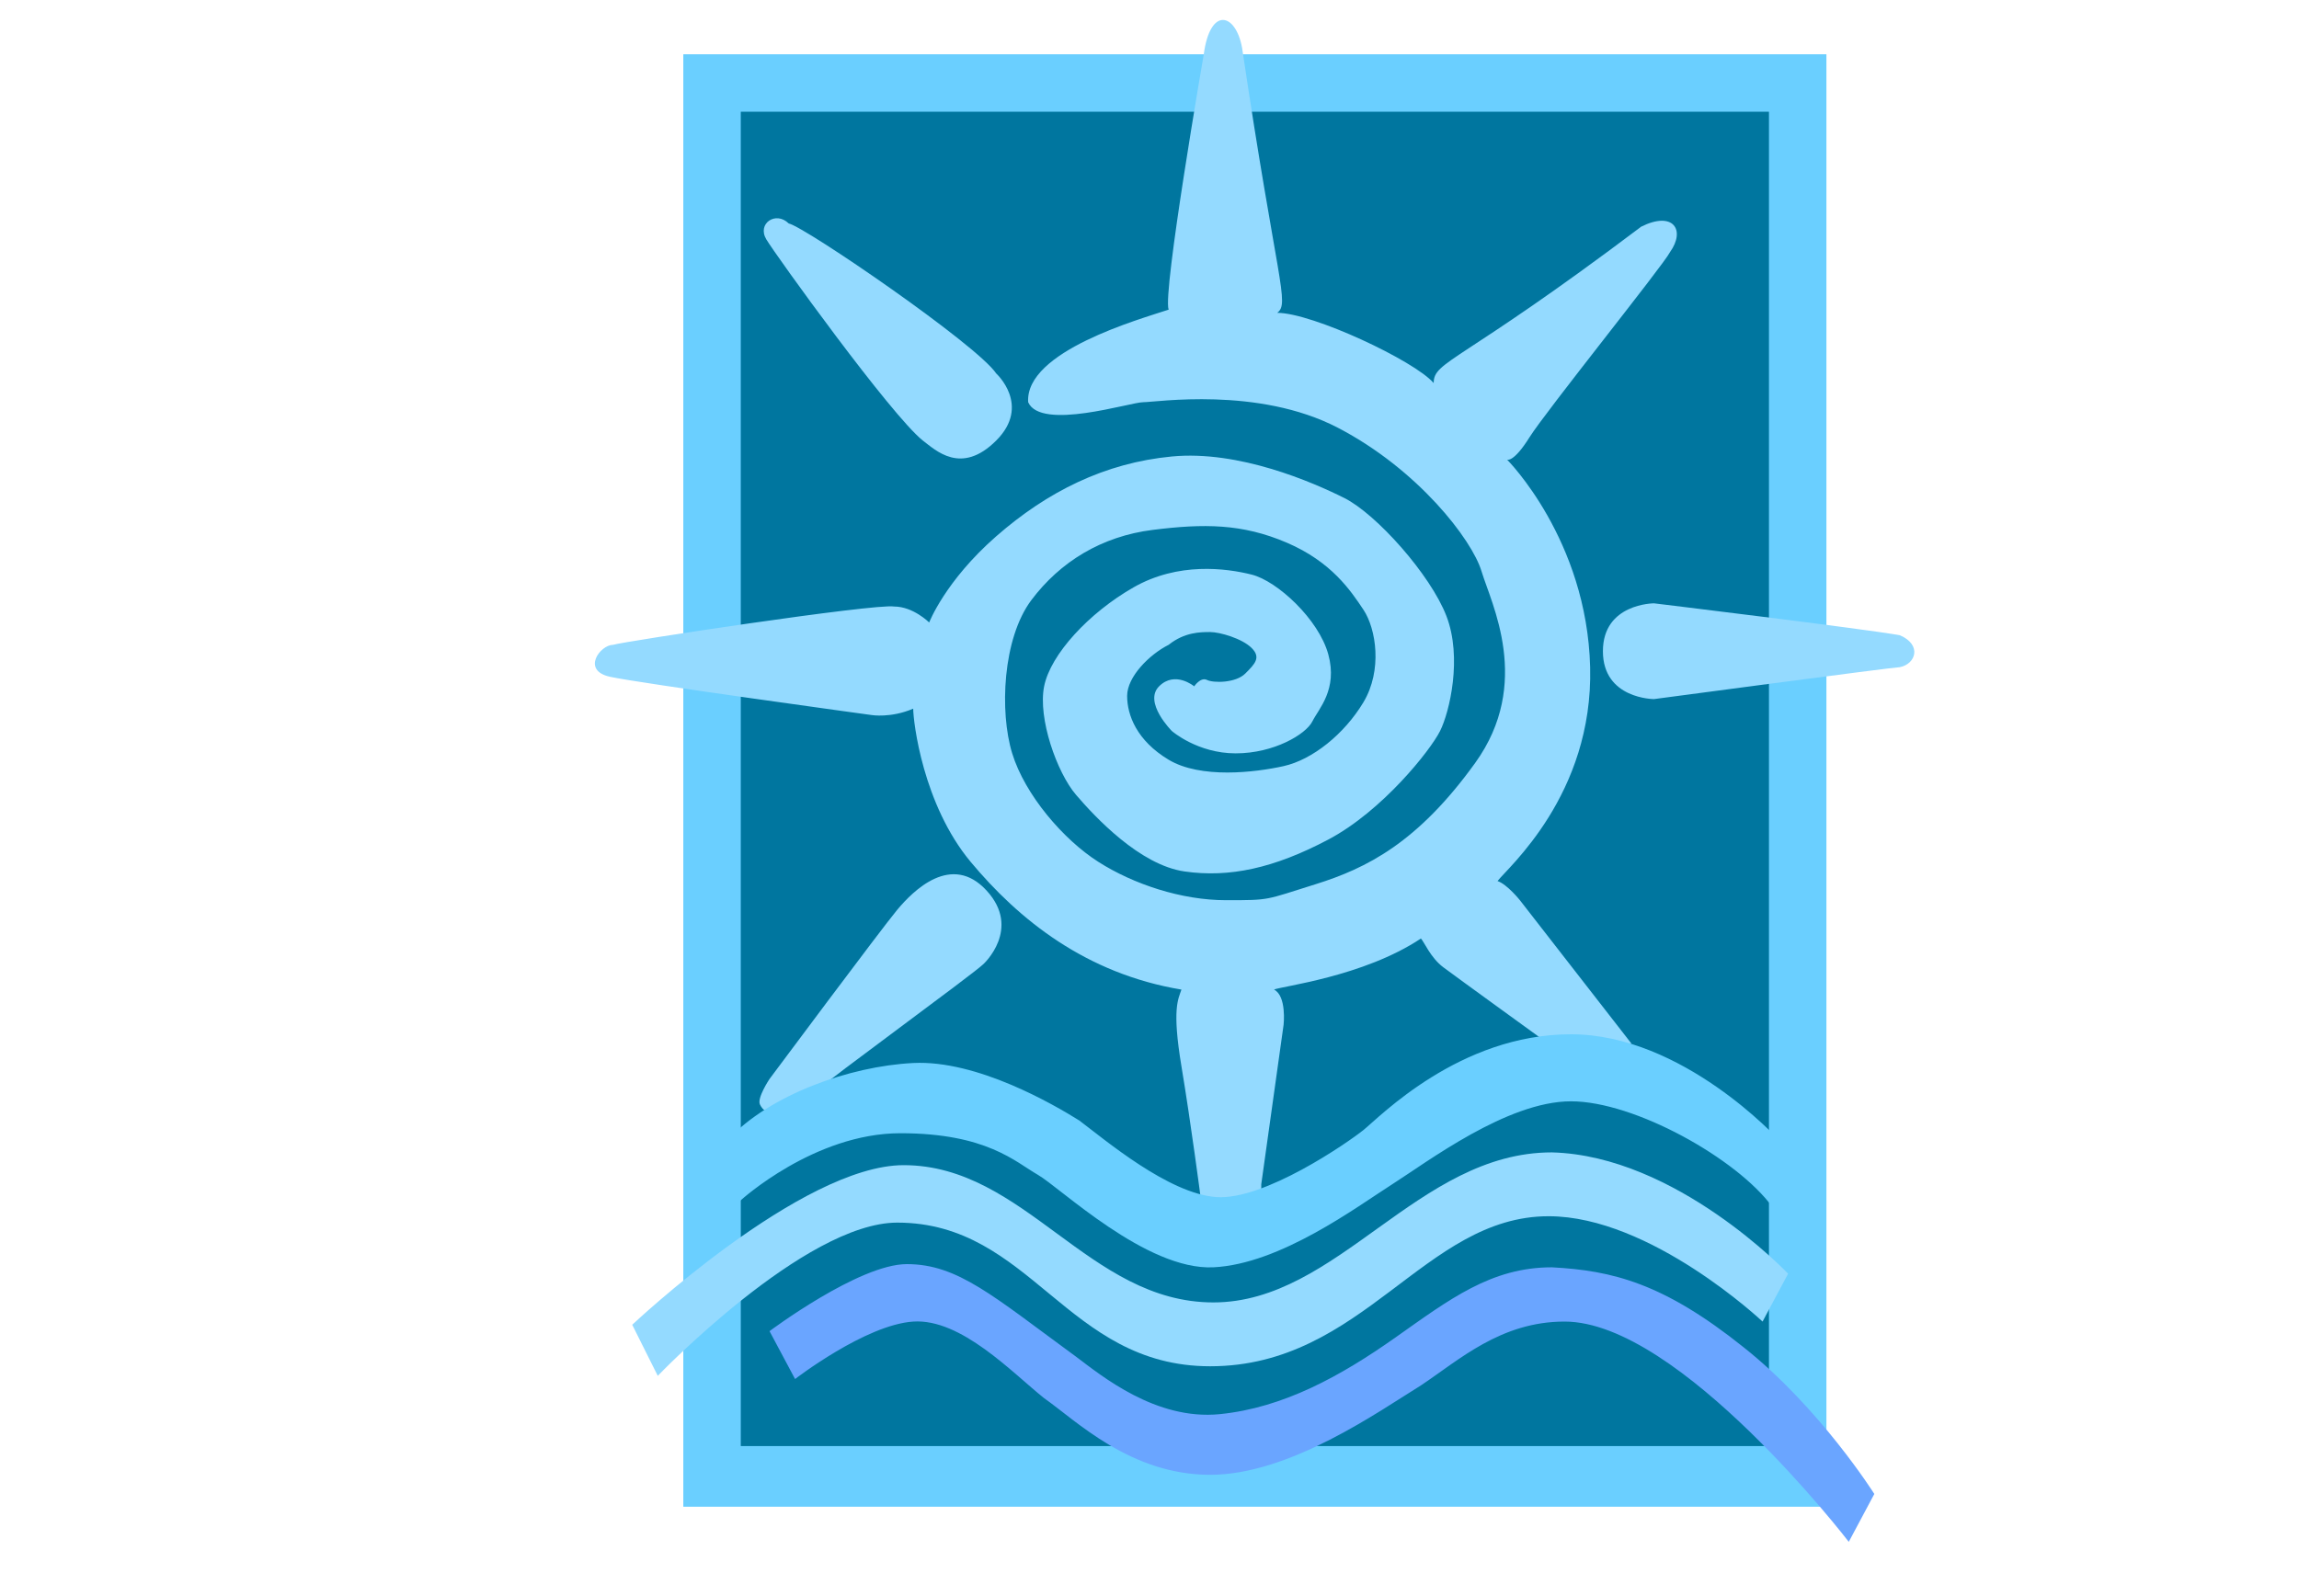 <?xml version="1.0" encoding="utf-8"?>
<!-- Generator: Adobe Illustrator 18.0.0, SVG Export Plug-In . SVG Version: 6.00 Build 0)  -->
<!DOCTYPE svg PUBLIC "-//W3C//DTD SVG 1.1//EN" "http://www.w3.org/Graphics/SVG/1.1/DTD/svg11.dtd">
<svg version="1.1" id="Layer_1" xmlns="http://www.w3.org/2000/svg" xmlns:xlink="http://www.w3.org/1999/xlink" x="0px" y="0px"
	 viewBox="0 0 72 50" enable-background="new 0 0 72 50" xml:space="preserve">
<rect x="21.4" y="1.7" fill="#6ACFFF" width="35.8" height="45.5"/>
<rect x="23.2" y="3.5" fill="#00769F" width="32.2" height="41.8"/>
<path fill="#94DAFF" d="M30.8,30.2c0,0,1.2-1.1,0.1-2.3s-2.3,0-2.8,0.6s-4,5.3-4,5.3s-0.4,0.6-0.3,0.8s0.2,0.2,0.2,0.2l1.8-0.8
	C25.7,34,30.5,30.5,30.8,30.2z"/>
<path fill="#94DAFF" d="M37.4,21.5c0,0-0.6-0.5-1.1,0s0.4,1.4,0.4,1.4s0.8,0.7,2,0.7s2.2-0.6,2.4-1s0.8-1,0.5-2.1S40,18.2,39.2,18
	s-2.3-0.4-3.7,0.4s-2.6,2.1-2.8,3.1s0.4,2.7,1,3.4s2,2.2,3.4,2.4s2.8-0.1,4.5-1s3.2-2.8,3.5-3.4s0.7-2.3,0.2-3.6s-2.2-3.2-3.2-3.7
	s-3.3-1.5-5.4-1.3s-3.9,1.1-5.5,2.5s-2.1,2.7-2.1,2.7s-0.5-0.5-1.1-0.5c-0.6-0.1-8.5,1.1-8.8,1.2c-0.4,0-1,0.8-0.1,1
	s8.2,1.2,8.2,1.2s0.6,0.1,1.3-0.2c0,0.4,0.3,3,1.8,4.8S34,30.5,37,31c-0.1,0.3-0.3,0.6,0,2.4s0.6,4.1,0.6,4.1l0.2,0.9l1.4-0.2
	l0.3-0.7l0-0.4l0.7-5c0,0,0.1-0.9-0.3-1.1c0.2-0.1,2.8-0.4,4.6-1.6c0.1,0.1,0.3,0.6,0.7,0.9s3.3,2.4,3.3,2.4l2.6,0l-3.5-4.5
	c0,0-0.4-0.5-0.7-0.6c0.3-0.4,3-2.7,2.9-6.7s-2.6-6.5-2.6-6.5s0.2,0.1,0.7-0.7s4.2-5.4,4.4-5.8c0.5-0.7,0.1-1.3-0.9-0.8
	c-5.7,4.3-6.5,4.2-6.5,4.9c-0.6-0.7-3.8-2.2-4.9-2.2c0.4-0.3,0-0.9-1.1-8.3c-0.2-1.1-1-1.3-1.2,0.2c0,0-1.3,7.5-1.1,8
	c-0.9,0.3-4.5,1.3-4.4,2.9c0.4,0.9,3.2,0,3.6,0s3.6-0.5,6.1,0.8s4.2,3.5,4.5,4.5s1.6,3.5-0.2,6s-3.4,3.3-5,3.8s-1.4,0.5-2.8,0.5
	s-2.9-0.5-4-1.2s-2.3-2.1-2.7-3.4s-0.3-3.6,0.6-4.8s2.2-2,3.8-2.2s2.8-0.2,4.2,0.4s2,1.5,2.4,2.1s0.6,1.9,0,2.9s-1.6,1.8-2.5,2
	s-2.6,0.4-3.6-0.2s-1.3-1.4-1.3-2s0.7-1.3,1.3-1.6c0.5-0.4,1-0.4,1.3-0.4s1,0.2,1.3,0.5s0.1,0.5-0.2,0.8s-1,0.3-1.2,0.2
	S37.4,21.5,37.4,21.5z"/>
<path fill="#6ACFFF" d="M55.7,35.7c0,0-3-3.3-6.5-3.3s-6,2.6-6.5,3s-3.1,2.2-4.6,2.1s-3.5-1.8-4.3-2.4c-0.8-0.5-3.2-1.9-5.2-1.8
	s-4.5,1-5.8,2.4S22.2,38,22.2,38l1-0.4c0,0,2.3-2.1,5-2.1s3.6,0.9,4.3,1.3c0.7,0.4,3.4,3,5.5,2.9c2.1-0.1,4.5-1.9,5.6-2.6
	s3.6-2.6,5.6-2.6s5.2,1.8,6.3,3.3S55.7,35.7,55.7,35.7z"/>
<path fill="#94DAFF" d="M56,39.9l-0.8,1.5c0,0-3.5-3.3-6.7-3.3c-3.9,0-5.8,4.7-10.6,4.7c-4.5,0-5.6-4.5-9.8-4.5
	c-2.9,0-7.5,4.8-7.5,4.8l-0.8-1.6c0,0,5.3-5,8.5-5c3.8,0,5.8,4.3,9.7,4.3s6.4-4.7,10.6-4.7C52.5,36.2,56,39.9,56,39.9z"/>
<path fill="#6AA5FF" d="M58.7,46.8l-0.8,1.5c0,0-5.3-6.9-8.9-6.9c-2,0-3.3,1.2-4.5,2c-1.3,0.8-4.1,2.8-6.6,2.8
	c-2.5,0-4.2-1.7-5.2-2.4c-1-0.8-2.6-2.5-4.1-2.4c-1.5,0.1-3.7,1.8-3.7,1.8l-0.8-1.5c0,0,2.8-2.1,4.3-2.1c1.6,0,2.7,1,5.3,2.9
	c0.8,0.6,2.5,2,4.5,1.8s3.8-1.2,5.5-2.4s3-2.2,4.9-2.2c1.9,0.1,3.5,0.5,6,2.5C57,44.1,58.7,46.8,58.7,46.8z"/>
<path fill="#94DAFF" d="M51.8,18.9c0,0-1.6,0-1.6,1.5s1.6,1.5,1.6,1.5s7.5-1,7.7-1c0.5-0.1,0.7-0.7,0-1
	C58.4,19.7,51.8,18.9,51.8,18.9z"/>
<path fill="#94DAFF" d="M31.2,11.7c0,0,1.1,1,0,2.1s-1.9,0.3-2.3,0C27.9,13,24.3,8,24,7.5s0.3-0.9,0.7-0.5
	C25.2,7.1,30.6,10.8,31.2,11.7z"/>
</svg>
